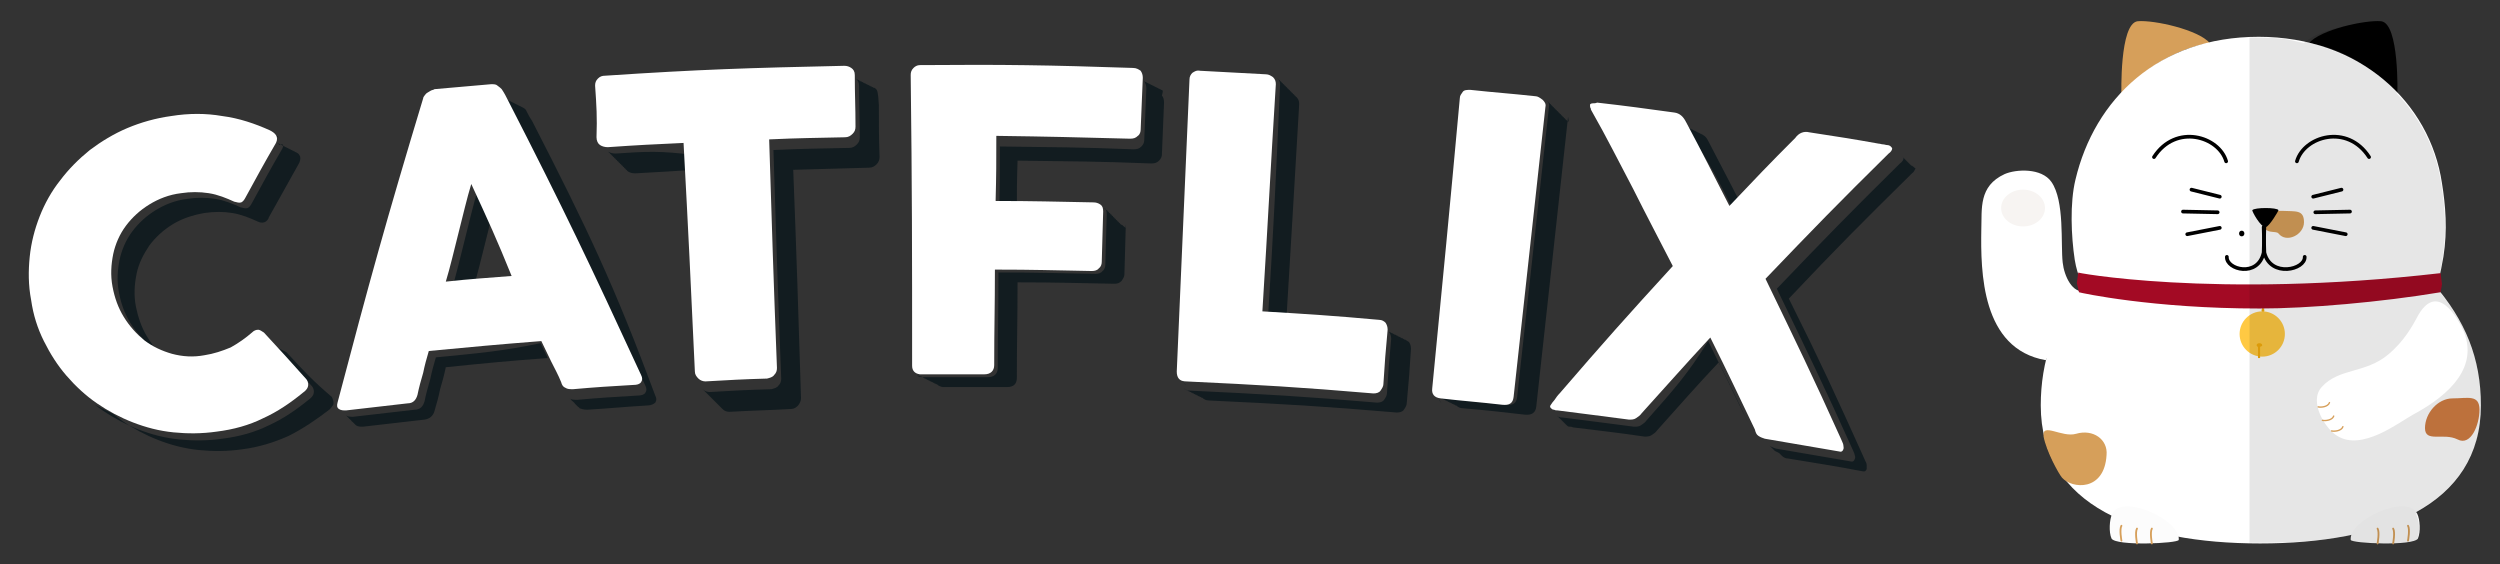 <?xml version="1.0" encoding="utf-8"?>
<!-- Generator: Adobe Illustrator 16.0.0, SVG Export Plug-In . SVG Version: 6.00 Build 0)  -->
<!DOCTYPE svg PUBLIC "-//W3C//DTD SVG 1.1//EN" "http://www.w3.org/Graphics/SVG/1.1/DTD/svg11.dtd">
<svg version="1.1" id="Layer_1" xmlns="http://www.w3.org/2000/svg" xmlns:xlink="http://www.w3.org/1999/xlink" x="0px" y="0px"
	 width="353.3px" height="79.7px" viewBox="0 0 353.3 79.7" style="enable-background:new 0 0 353.3 79.7;" xml:space="preserve">
<rect x="0" y="0" width="353.3" height="79.7" fill="#333333" stroke="none"/>
<style type="text/css">
<![CDATA[
	.st0{fill:#121C20;}
	.st1{fill:none;stroke:#000000;stroke-width:0.522;stroke-linecap:round;stroke-miterlimit:10;}
	.st2{fill:none;stroke:#D69F5A;stroke-width:0.261;stroke-linecap:round;stroke-miterlimit:10;}
	.st3{fill:none;stroke:#D69F5A;stroke-width:0.196;stroke-linecap:round;stroke-linejoin:round;stroke-miterlimit:10;}
	.st4{fill:none;stroke:#A30A24;stroke-width:2.09;stroke-linecap:round;stroke-miterlimit:10;}
	.st5{fill:#F4AC0C;}
	.st6{fill:#F4F1EF;}
	.st7{fill:#F7F4F2;}
	.st8{fill:#FCFCFC;}
	.st9{fill:#FFFFFF;stroke:#000000;stroke-width:1.568;stroke-linecap:round;stroke-miterlimit:10;}
	.st10{opacity:0.1;}
	.st11{fill:#FFC943;}
	.st12{fill:#FFFFFF;}
	.st13{fill:#D17D43;}
	.st14{fill:#D69F5A;}
	.st15{fill:#A30A24;}
]]>
</style>
<g>
	<g>
		<g>
			<path class="st0" d="M39.9,21c-1.8,3.1-2.6,4.6-4.3,7.7c-0.2,0.4-0.4,0.6-0.6,0.7c-0.3,0.1-0.6,0-1-0.1c-1.1-0.5-2.3-1-3.6-1.2
				c-1.3-0.2-2.6-0.2-3.9,0c-1.7,0.2-3.2,0.8-4.5,1.6c-1.3,0.8-2.4,1.8-3.3,3c-0.9,1.2-1.5,2.6-1.8,4c-0.3,1.5-0.4,3-0.1,4.6
				c0.3,1.6,0.8,3,1.6,4.3c0.8,1.3,1.8,2.4,2.9,3.3c0.7,0.6,1.5,1,2.3,1.4c-0.4-0.2-0.8-0.4-1.2-0.6c-0.6-0.6-1.1-1.3-1.6-2.1
				c-0.8-1.3-1.3-2.8-1.6-4.3c-0.3-1.6-0.2-3.1,0.1-4.6c0.3-1.5,1-2.8,1.8-4c0.9-1.2,2-2.2,3.3-3c1.3-0.8,2.8-1.3,4.5-1.6
				c1.4-0.2,2.7-0.2,3.9,0c1.3,0.2,2.5,0.7,3.6,1.2c0.4,0.2,0.7,0.2,1,0.1c0.2-0.1,0.5-0.3,0.6-0.7c1.7-3.1,2.6-4.6,4.3-7.7
				c0.2-0.5,0.2-0.8,0-1.1c-0.1-0.2-0.3-0.3-0.5-0.4c-0.1,0-0.1-0.1-0.2-0.1c-0.1,0-0.1-0.1-0.2-0.1c-0.1,0-0.1-0.1-0.2-0.1
				c-0.1,0-0.1-0.1-0.2-0.1c-0.1,0-0.1-0.1-0.2-0.1c-0.1,0-0.1-0.1-0.2-0.1c-0.1,0-0.1-0.1-0.2-0.1c-0.1,0-0.1-0.1-0.2-0.1
				c-0.1,0-0.1-0.1-0.2-0.1c-0.1,0-0.1-0.1-0.2-0.1c-0.1,0-0.1-0.1-0.2-0.1c-0.1,0-0.1-0.1-0.2-0.1c-0.1,0-0.1-0.1-0.2-0.1
				c0.1,0.1,0.2,0.2,0.3,0.3C40.1,20.2,40.1,20.6,39.9,21z"/>
			<path class="st0" d="M23.8,50.4c0.4,0.2,0.9,0.3,1.4,0.5C24.7,50.7,24.2,50.6,23.8,50.4z"/>
			<path class="st0" d="M40.6,49.9c-0.1-0.1-0.2-0.2-0.3-0.2c-0.1-0.1-0.1-0.1-0.2-0.1c-0.1-0.1-0.1-0.1-0.2-0.1
				c-0.1-0.1-0.1-0.1-0.2-0.1c-0.1-0.1-0.1-0.1-0.2-0.1c-0.1-0.1-0.1-0.1-0.2-0.1c-0.1-0.1-0.1-0.1-0.2-0.1
				c-0.1-0.1-0.1-0.1-0.2-0.1c-0.1-0.1-0.1-0.1-0.2-0.1c-0.1-0.1-0.1-0.1-0.2-0.1c-0.1-0.1-0.1-0.1-0.2-0.1
				c-0.1-0.1-0.1-0.1-0.2-0.1C38.3,48,38.3,48,38.2,48c-0.1-0.1-0.1-0.1-0.2-0.1c0,0,0.1,0.1,0.1,0.1c2.4,2.6,3.6,3.9,6,6.6
				c0.3,0.4,0.3,0.8,0.2,1.1c-0.1,0.3-0.4,0.6-0.7,0.8c-1.7,1.4-3.6,2.7-5.6,3.6c-2,1-4.2,1.6-6.6,1.9c-2.1,0.3-4.1,0.3-6.1,0.1
				c-2-0.2-3.9-0.7-5.7-1.4s-3.5-1.6-5.1-2.7c-0.4-0.3-0.7-0.5-1.1-0.8c0.1,0,0.1,0.1,0.2,0.1c0.1,0,0.1,0.1,0.2,0.1
				c0.1,0,0.1,0.1,0.2,0.1c0.1,0,0.1,0.1,0.2,0.1c0.1,0,0.1,0.1,0.2,0.1c0.1,0,0.1,0.1,0.2,0.1s0.1,0.1,0.2,0.1s0.1,0.1,0.2,0.1
				c0.1,0,0.1,0.1,0.2,0.1s0.1,0.1,0.2,0.1c0.1,0,0.1,0.1,0.2,0.1s0.1,0.1,0.2,0.1c0.1,0,0.1,0.1,0.2,0.1c0.4,0.3,0.8,0.6,1.3,1
				c1.6,1.1,3.3,2,5.1,2.7c1.8,0.7,3.7,1.2,5.7,1.4c2,0.2,4,0.2,6.1-0.1c2.4-0.3,4.6-1,6.6-1.9c2-1,3.9-2.3,5.6-3.6
				c0.3-0.2,0.5-0.5,0.7-0.8c0.1-0.3,0-0.7-0.2-1.1C44.2,53.8,43,52.5,40.6,49.9z"/>
			<path class="st0" d="M39.4,19.4c-0.1-0.1-0.2-0.2-0.4-0.2C39.1,19.3,39.2,19.4,39.4,19.4z"/>
			<path class="st0" d="M11.9,55.7c-0.1-0.1-0.2-0.2-0.3-0.3C11.8,55.5,11.8,55.6,11.9,55.7z"/>
			<path class="st0" d="M37.7,47.6C37.7,47.6,37.7,47.6,37.7,47.6C37.7,47.6,37.7,47.6,37.7,47.6z"/>
			<path class="st0" d="M70.3,33.2c0.3,0.6,0.6,1.2,0.8,1.9C70.9,34.4,70.6,33.8,70.3,33.2z"/>
			<path class="st0" d="M61.6,50.5c-0.3,1-0.6,2.1-0.8,3.1c-0.3,1-0.6,2.1-0.8,3.1c-0.2,0.7-0.6,1.2-1.4,1.2c-3.5,0.4-5.2,0.6-8.7,1
				c-0.4,0-0.7,0-1-0.2c0,0,0,0,0,0c0,0,0.1,0.1,0.1,0.1c0,0,0,0,0,0c0,0,0.1,0.1,0.1,0.1c0,0,0,0,0,0c0,0,0.1,0.1,0.1,0.1
				c0,0,0,0,0,0c0,0,0.1,0.1,0.1,0.1c0,0,0,0,0,0c0,0.1,0.1,0.1,0.1,0.1c0,0,0,0,0,0c0,0,0.1,0.1,0.1,0.1c0,0,0,0,0,0
				c0,0,0.1,0.1,0.1,0.1c0,0,0,0,0,0c0,0,0.1,0.1,0.1,0.1c0,0,0,0,0,0c0,0.1,0.1,0.1,0.1,0.1c0,0,0,0,0,0c0,0,0.1,0.1,0.1,0.1
				c0,0,0,0,0,0c0,0,0.1,0.1,0.1,0.1c0,0,0,0,0,0c0,0,0.1,0.1,0.1,0.1c0,0,0,0,0,0c0,0,0.1,0.1,0.1,0.1c0,0,0,0,0,0
				c0,0,0.1,0.1,0.1,0.1c0.3,0.2,0.6,0.2,1,0.2c3.5-0.4,5.2-0.6,8.7-1c0.7-0.1,1.2-0.5,1.4-1.2c0.3-1,0.6-2.1,0.8-3.1
				c0.3-1,0.6-2.1,0.8-3.1c5.8-0.6,9-0.9,14.4-1.3c-0.3-0.7-0.7-1.4-1-2.1C71.1,49.6,67.9,49.9,61.6,50.5z"/>
			<path class="st0" d="M70.1,40.2c-0.1,0-0.1,0-0.2,0C70,40.2,70.1,40.2,70.1,40.2z"/>
			<path class="st0" d="M71.3,35.3c0.1,0.3,0.2,0.5,0.4,0.8C71.5,35.8,71.4,35.5,71.3,35.3z"/>
			<path class="st0" d="M75.2,17.1c-0.4-0.6-0.6-1-0.9-1.6c-0.1-0.1-0.2-0.2-0.4-0.3c-0.1,0-0.1-0.1-0.2-0.1c-0.1,0-0.1-0.1-0.2-0.1
				c-0.1,0-0.1-0.1-0.2-0.1c-0.1,0-0.1-0.1-0.2-0.1c-0.1,0-0.1-0.1-0.2-0.1c-0.1,0-0.1-0.1-0.2-0.1c-0.1,0-0.1-0.1-0.2-0.1
				c-0.1,0-0.1-0.1-0.2-0.1c-0.1,0-0.1-0.1-0.2-0.1c-0.1,0-0.1-0.1-0.2-0.1c-0.1,0-0.1-0.1-0.2-0.1c-0.1,0-0.1-0.1-0.2-0.1
				c-0.1,0-0.1-0.1-0.2-0.1l0,0c0.1,0.1,0.1,0.1,0.2,0.2c0.4,0.6,0.6,1,0.9,1.6c7.9,15.4,11.6,23.2,18.8,38.8c0.2,0.4,0.2,0.7,0,1
				c-0.2,0.3-0.6,0.4-1.1,0.4c-3.4,0.2-5.1,0.3-8.5,0.6c-0.5,0-0.8,0-1.1-0.2c0,0,0,0,0,0c0.1,0,0.1,0.1,0.1,0.1c0,0,0,0,0,0
				c0.1,0,0.1,0.1,0.1,0.1c0,0,0,0,0,0c0,0,0.1,0.1,0.1,0.1c0,0,0,0,0,0c0,0,0.1,0.1,0.1,0.1c0,0,0,0,0,0c0.1,0,0.1,0.1,0.1,0.1
				c0,0,0,0,0,0c0.1,0,0.1,0.1,0.1,0.1c0,0,0,0,0,0c0.1,0,0.1,0.1,0.1,0.1c0,0,0,0,0,0c0,0,0.1,0.1,0.1,0.1c0,0,0,0,0,0
				c0,0,0.1,0.1,0.1,0.1c0,0,0,0,0,0c0,0,0.1,0.1,0.1,0.1c0,0,0,0,0,0c0,0,0.1,0.1,0.1,0.1c0,0,0,0,0,0c0,0,0.1,0.1,0.1,0.1
				c0,0,0,0,0,0c0.1,0,0.1,0.1,0.1,0.1c0,0,0,0,0,0c0.1,0,0.1,0.1,0.1,0.1c0.3,0.1,0.6,0.2,1.1,0.2c3.4-0.2,5.1-0.4,8.5-0.6
				c0.5,0,0.9-0.2,1.1-0.4c0.2-0.3,0.2-0.6,0-1C86.8,40.3,83.1,32.5,75.2,17.1z"/>
			<path class="st0" d="M69.4,31.1c0.1,0.3,0.3,0.6,0.4,0.8C69.7,31.7,69.5,31.4,69.4,31.1z"/>
			<path class="st0" d="M69.9,32.2c0.1,0.2,0.2,0.5,0.3,0.7C70.1,32.7,70,32.5,69.9,32.2z"/>
			<path class="st0" d="M71.7,36.3c0.1,0.3,0.3,0.7,0.5,1C72,37,71.9,36.6,71.7,36.3z"/>
			<path class="st0" d="M69.4,40.2c-0.1,0-0.2,0-0.3,0C69.2,40.3,69.3,40.2,69.4,40.2z"/>
			<path class="st0" d="M71.7,40c-0.1,0-0.2,0-0.3,0C71.5,40.1,71.6,40.1,71.7,40z"/>
			<path class="st0" d="M68.2,35.8c0.3-1.2,0.6-2.4,0.9-3.6c0.1-0.4,0.2-0.8,0.3-1.2c-0.6-1.2-1.2-2.6-1.9-4.1
				c-0.3,1-0.6,2.1-0.9,3.3c-0.3,1.2-0.6,2.4-0.9,3.6c-0.3,1.2-0.6,2.4-0.9,3.6s-0.6,2.3-0.9,3.3c1.2-0.1,2.1-0.2,3.1-0.3
				c0.1-0.4,0.2-0.7,0.3-1.1C67.6,38.2,67.9,37,68.2,35.8z"/>
			<path class="st0" d="M72.2,37.5c0.1,0.3,0.3,0.7,0.5,1C72.5,38.2,72.4,37.8,72.2,37.5z"/>
			<path class="st0" d="M72.8,38.7c0.2,0.4,0.4,0.8,0.5,1.3C73.1,39.5,72.9,39.1,72.8,38.7z"/>
			<path class="st0" d="M73.3,39.9c-0.4,0-0.7,0.1-1,0.1C72.6,40,72.9,39.9,73.3,39.9z"/>
			<path class="st0" d="M87,21.7c-0.4,0-0.8-0.1-1.1-0.3c0,0,0.1,0,0.1,0.1c0,0,0,0,0.1,0.1c0,0,0.1,0,0.1,0.1c0,0,0,0,0.1,0.1
				c0,0,0.1,0,0.1,0.1c0,0,0,0,0.1,0.1c0,0,0.1,0,0.1,0.1c0,0,0,0,0.1,0.1c0,0,0.1,0,0.1,0.1c0,0,0,0,0.1,0.1c0,0,0.1,0,0.1,0.1
				c0,0,0,0,0.1,0.1c0,0,0.1,0,0.1,0.1c0,0,0,0,0.1,0.1c0,0,0.1,0,0.1,0.1c0,0,0,0,0.1,0.1c0,0,0.1,0,0.1,0.1c0,0,0,0,0.1,0.1
				c0,0,0.1,0,0.1,0.1c0,0,0,0,0.1,0.1c0,0,0.1,0,0.1,0.1c0,0,0,0,0.1,0.1c0,0,0.1,0,0.1,0.1c0,0,0,0,0.1,0.1c0,0,0.1,0,0.1,0.1
				c0,0,0,0,0.1,0.1c0,0,0.1,0,0.1,0.1c0,0,0,0,0.1,0.1c0.3,0.2,0.6,0.3,1.1,0.3c3.4-0.2,5.5-0.3,8.3-0.5c0,0.9,0.1,1.8,0.1,2.7
				c-0.1-1.5-0.2-3.1-0.2-4.8C93.4,21.3,91.3,21.4,87,21.7z"/>
			<path class="st0" d="M123.7,12.5C123.6,12.4,123.6,12.4,123.7,12.5c-0.1-0.1-0.1-0.1-0.2-0.1c0,0-0.1,0-0.1,0c0,0,0-0.1-0.1-0.1
				c0,0-0.1,0-0.1,0c0,0,0-0.1-0.1-0.1c0,0-0.1,0-0.1,0c0,0,0-0.1-0.1-0.1c0,0-0.1,0-0.1,0c0,0,0-0.1-0.1-0.1c0,0-0.1,0-0.1,0
				c0,0,0-0.1-0.1-0.1c0,0-0.1,0-0.1,0c0,0,0-0.1-0.1-0.1c0,0-0.1,0-0.1,0c0,0,0-0.1-0.1-0.1c0,0-0.1,0-0.1,0c0,0,0-0.1-0.1-0.1
				c0,0-0.1,0-0.1,0c0,0,0-0.1-0.1-0.1c0,0-0.1,0-0.1,0c0,0,0-0.1-0.1-0.1c0,0-0.1,0-0.1,0c0,0,0-0.1-0.1-0.1c0,0-0.1,0-0.1,0
				c0,0,0-0.1-0.1-0.1c0,0-0.1,0-0.1,0c0,0,0-0.1-0.1-0.1c0.3,0.2,0.5,0.5,0.5,1c0,2.9,0.1,4.4,0.1,7.3c0,0.4-0.1,0.7-0.4,1
				c-0.3,0.3-0.6,0.5-1.1,0.5c-4.3,0.1-6.4,0.1-10.7,0.3c0.4,12.9,0.6,19.4,1.1,32.3c0,0.4-0.1,0.7-0.4,1c-0.2,0.3-0.6,0.4-1,0.5
				c-3.5,0.1-5.2,0.2-8.7,0.4c-0.3,0-0.7-0.1-1-0.4c0,0,0.1,0.1,0.1,0.1c0,0,0,0,0.1,0.1c0,0,0.1,0.1,0.1,0.1c0,0,0,0,0.1,0.1
				c0,0,0.1,0.1,0.1,0.1c0,0,0,0,0.1,0.1c0,0,0.1,0.1,0.1,0.1c0,0,0,0,0.1,0.1c0,0,0.1,0.1,0.1,0.1c0,0,0,0,0.1,0.1
				c0,0,0.1,0.1,0.1,0.1c0,0,0,0,0.1,0.1c0,0,0.1,0.1,0.1,0.1c0,0,0,0,0.1,0.1c0,0,0.1,0.1,0.1,0.1c0,0,0,0,0.1,0.1
				c0,0,0.1,0.1,0.1,0.1c0,0,0,0,0.1,0.1c0,0,0.1,0.1,0.1,0.1c0,0,0,0,0.1,0.1c0,0,0.1,0.1,0.1,0.1c0,0,0,0,0.1,0.1
				c0,0,0.1,0.1,0.1,0.1c0,0,0,0,0.1,0.1c0,0,0.1,0.1,0.1,0.1c0,0,0,0,0.1,0.1c0,0,0.1,0.1,0.1,0.1c0,0,0,0,0.1,0.1
				c0.3,0.3,0.6,0.4,1,0.4c3.5-0.2,5.2-0.2,8.7-0.4c0.4,0,0.7-0.2,1-0.5c0.2-0.3,0.4-0.6,0.4-1c-0.4-12.9-0.6-19.4-1.1-32.3
				c4.3-0.1,6.4-0.2,10.7-0.3c0.5,0,0.8-0.2,1.1-0.5c0.3-0.3,0.4-0.7,0.4-1c-0.1-2.9-0.1-4.4-0.1-7.3C124.1,13,124,12.7,123.7,12.5z
				"/>
			<path class="st0" d="M158.7,31.9C158.7,31.8,158.6,31.8,158.7,31.9c-0.1-0.1-0.1-0.1-0.2-0.1c0,0,0-0.1-0.1-0.1
				c0,0-0.1,0-0.1-0.1c0,0-0.1-0.1-0.1-0.1c0,0-0.1,0-0.1-0.1c0,0-0.1-0.1-0.1-0.1c0,0-0.1,0-0.1-0.1c0,0-0.1-0.1-0.1-0.1
				c0,0-0.1,0-0.1-0.1c0,0-0.1-0.1-0.1-0.1c0,0-0.1,0-0.1-0.1c0,0-0.1-0.1-0.1-0.1c0,0-0.1,0-0.1-0.1c0,0,0-0.1-0.1-0.1
				c0,0-0.1,0-0.1-0.1c0,0,0-0.1-0.1-0.1c0,0-0.1,0-0.1-0.1c0,0,0-0.1-0.1-0.1c0,0-0.1,0-0.1-0.1c0,0,0-0.1-0.1-0.1
				c0,0-0.1,0-0.1-0.1c0,0,0-0.1-0.1-0.1c0,0-0.1,0-0.1-0.1c0,0,0-0.1-0.1-0.1c0,0-0.1,0-0.1-0.1c0,0-0.1-0.1-0.1-0.1
				c0.3,0.2,0.4,0.5,0.4,1c-0.1,2.8-0.1,4.2-0.2,7.1c0,0.3-0.1,0.7-0.4,0.9c-0.2,0.3-0.6,0.4-1,0.4c-5.5-0.1-8.2-0.2-13.7-0.2
				c0,5.4-0.1,8.1-0.1,13.5c0,0.8-0.5,1.3-1.4,1.3c-3.6,0-5.6,0-9.2,0c-0.3,0-0.8-0.1-0.8-0.3v0c0,0.1,0.3,0.1,0.3,0.1
				c0,0.1,0.2,0.1,0.3,0.1c0,0.1,0.2,0.1,0.2,0.1c0,0.1,0.1,0.1,0.2,0.1c0,0.1,0.1,0.1,0.2,0.1c0,0.1,0.1,0.1,0.2,0.1
				c0,0.1,0.1,0.1,0.2,0.1c0,0.1,0.1,0.1,0.2,0.1c0,0.1,0.1,0.1,0.2,0.1c0,0.1,0.1,0.1,0.2,0.1c0,0.1,0.1,0.1,0.2,0.1
				c0,0.1,0.1,0.1,0.2,0.1c0,0.1,0.1,0.1,0.2,0.1c0.2,0.2,0.4,0.3,0.8,0.4c3.6,0,5.4,0,9.1,0c0.9,0,1.4-0.4,1.4-1.3
				c0-5.4,0.1-8.1,0.1-13.5c5.5,0,8.2,0.1,13.7,0.2c0.4,0,0.7-0.1,1-0.4c0.2-0.3,0.4-0.6,0.4-0.9c0.1-2.8,0.1-4.2,0.2-7.1
				C159.2,32.5,159,32.1,158.7,31.9C158.8,31.9,158.7,31.9,158.7,31.9z"/>
			<path class="st0" d="M145.4,29.4c0.1,0,0.1,0,0.2,0C145.6,29.4,145.5,29.4,145.4,29.4z"/>
			<path class="st0" d="M130,53.4c0,0,0-0.1-0.1-0.1C130,53.3,130,53.3,130,53.4z"/>
			<path class="st0" d="M146.8,28.7c0,0,0.1,0,0.1,0C146.8,28.7,146.8,28.7,146.8,28.7z"/>
			<path class="st0" d="M129.9,53.1c0-0.1-0.1-0.2-0.1-0.4C129.9,52.9,129.9,53,129.9,53.1z"/>
			<path class="st0" d="M152.1,29.5c0.1,0,0.2,0,0.3,0C152.2,29.5,152.1,29.5,152.1,29.5z"/>
			<path class="st0" d="M149.4,29.5c0,0,0.1,0,0.1,0C149.5,29.5,149.5,29.5,149.4,29.5z"/>
			<path class="st0" d="M150.8,29.7C150.8,29.7,150.8,29.7,150.8,29.7C150.8,29.7,150.8,29.7,150.8,29.7z"/>
			<path class="st0" d="M153.6,29.6c0.1,0,0.2,0,0.2,0C153.8,29.6,153.7,29.6,153.6,29.6z"/>
			<path class="st0" d="M164.3,12.8C164.3,12.7,164.3,12.7,164.3,12.8c-0.1-0.1-0.1-0.1-0.2-0.1c0,0,0,0,0,0c0,0-0.1-0.1-0.2-0.1
				c0,0,0,0,0,0c0,0-0.1-0.1-0.2-0.1c0,0,0,0,0,0c0,0-0.1-0.1-0.2-0.1c0,0,0,0,0,0c0,0-0.1-0.1-0.2-0.1c0,0,0,0,0,0
				c0,0-0.1-0.1-0.2-0.1c0,0,0,0,0,0c0,0-0.1-0.1-0.2-0.1c0,0,0,0,0,0c0,0-0.1-0.1-0.2-0.1c0,0,0,0,0,0c0,0-0.1-0.1-0.2-0.1
				c0,0,0,0,0,0c0,0-0.1-0.1-0.2-0.1c0,0,0,0,0,0c0,0-0.1-0.1-0.2-0.1c0,0,0,0,0,0c0,0-0.1-0.1-0.2-0.1c0,0,0,0,0,0
				c0,0-0.1-0.1-0.2-0.1c0.2,0.3,0.3,0.6,0.3,1c-0.1,2.9-0.2,4.4-0.3,7.3c0,0.3-0.1,0.6-0.4,0.9c-0.3,0.3-0.6,0.4-1.1,0.4
				c-7.6-0.3-11.3-0.3-18.9-0.4c0,3.7,0,5.5-0.1,9.2c1,0,1.8,0,2.7,0c-0.1,0-0.1,0-0.2,0c0-2.5,0-4.3,0.1-7.2
				c7.6,0.1,11.3,0.1,18.9,0.4c0.5,0,0.8-0.1,1.1-0.4c0.3-0.3,0.4-0.6,0.4-0.9c0.1-2.9,0.2-4.4,0.3-7.3c0-0.4-0.1-0.8-0.3-1
				C164.4,12.8,164.3,12.8,164.3,12.8z"/>
			<path class="st0" d="M148.1,29.5c0,0,0.1,0,0.1,0C148.2,29.5,148.1,29.5,148.1,29.5z"/>
			<path class="st0" d="M167.3,54.1c0,0-0.1-0.1-0.1-0.1C167.3,54,167.3,54.1,167.3,54.1z"/>
			<path class="st0" d="M193.5,45.8c0.2,0,0.5,0,0.7,0.1C194,45.8,193.8,45.8,193.5,45.8z"/>
			<path class="st0" d="M191.5,45.6c0.2,0,0.5,0,0.7,0.1C191.9,45.7,191.7,45.6,191.5,45.6z"/>
			<path class="st0" d="M185.2,45.2c0,0,0.1,0,0.1,0C185.3,45.2,185.2,45.2,185.2,45.2z"/>
			<path class="st0" d="M198.9,48.2C198.9,48.2,198.9,48.2,198.9,48.2c-0.1-0.1-0.1-0.1-0.2-0.1c0,0,0,0,0,0c0-0.1-0.1-0.1-0.2-0.1
				c0,0,0,0,0,0c0,0-0.1-0.1-0.2-0.1c0,0,0,0,0,0c0-0.1-0.1-0.1-0.2-0.1c0,0,0,0,0,0c0,0-0.1-0.1-0.2-0.1c0,0,0,0,0,0
				c0-0.1-0.1-0.1-0.2-0.1c0,0,0,0,0,0c0,0-0.1-0.1-0.2-0.1c0,0,0,0,0,0c0-0.1-0.1-0.1-0.2-0.1c0,0,0,0,0,0c0-0.1-0.1-0.1-0.2-0.1
				c0,0,0,0,0,0c0,0-0.1-0.1-0.2-0.1c0,0,0,0,0,0c0-0.1-0.1-0.1-0.2-0.1c0,0,0,0,0,0c0,0-0.1-0.1-0.2-0.1c0,0,0,0,0,0
				c0-0.1-0.1-0.1-0.2-0.1c0,0,0,0,0,0c0.2,0.3,0.3,0.6,0.3,1c-0.3,3.1-0.4,4.6-0.6,7.7c0,0.3-0.2,0.6-0.4,0.9
				c-0.2,0.3-0.6,0.4-1,0.4c-10.6-0.9-15.9-1.2-26.5-1.7c-0.3,0-0.6-0.1-0.8-0.3c0,0.1,0.1,0.1,0.2,0.1c0,0.1,0.1,0.1,0.2,0.1
				c0,0.1,0.1,0.1,0.2,0.1c0,0.1,0.1,0.1,0.2,0.1c0,0.1,0.1,0.1,0.2,0.1c0,0.1,0.1,0.1,0.2,0.1c0,0.1,0.1,0.1,0.2,0.1
				c0,0.1,0.1,0.1,0.2,0.1c0,0.1,0.1,0.1,0.2,0.1c0,0.1,0.1,0.1,0.2,0.1c0,0.1,0.1,0.1,0.2,0.1c0,0.1,0.1,0.1,0.2,0.1
				c0,0.1,0.1,0.1,0.2,0.1c0.2,0.2,0.5,0.4,1,0.4c10.6,0.5,15.9,0.8,26.5,1.7c0.4,0,0.8-0.1,1-0.4c0.2-0.3,0.4-0.6,0.4-0.9
				c0.3-3.1,0.4-4.6,0.6-7.7c0-0.4-0.1-0.7-0.3-1C199.1,48.3,199,48.3,198.9,48.2z"/>
			<path class="st0" d="M167.2,53.8c0-0.1-0.1-0.3,0-0.5C167.2,53.5,167.2,53.7,167.2,53.8z"/>
			<path class="st0" d="M186,45.2c0.1,0,0.2,0,0.3,0C186.1,45.2,186.1,45.2,186,45.2z"/>
			<path class="st0" d="M190.5,45.5c0.2,0,0.4,0,0.7,0.1C191,45.6,190.8,45.6,190.5,45.5z"/>
			<path class="st0" d="M184.4,45.1C184.4,45.1,184.4,45.1,184.4,45.1C184.4,45.1,184.4,45.1,184.4,45.1z"/>
			<path class="st0" d="M189.5,45.5c0.2,0,0.5,0,0.7,0.1C190,45.5,189.8,45.5,189.5,45.5z"/>
			<path class="st0" d="M188.5,45.4c0.3,0,0.6,0,0.9,0.1C189,45.4,188.8,45.4,188.5,45.4z"/>
			<path class="st0" d="M179.2,44.8c0.9,0.1,1.8,0.1,2.6,0.2c0.7-11.7,1.1-18.1,1.8-30.3c0-0.4-0.1-0.7-0.4-1c0,0-0.1,0-0.1-0.1
				c0,0,0,0-0.1-0.1c0,0-0.1,0-0.1-0.1c0,0,0,0-0.1-0.1c0,0-0.1,0-0.1-0.1c0,0,0,0-0.1-0.1c0,0-0.1,0-0.1-0.1c0,0,0,0-0.1-0.1
				c0,0-0.1,0-0.1-0.1c0,0,0,0-0.1-0.1c0,0-0.1,0-0.1-0.1c0,0,0,0-0.1-0.1c0,0-0.1,0-0.1-0.1c0,0,0,0-0.1-0.1c0,0-0.1,0-0.1-0.1
				c0,0,0,0-0.1-0.1c0,0-0.1,0-0.1-0.1c0,0,0,0-0.1-0.1c0,0-0.1,0-0.1-0.1c0,0,0,0-0.1-0.1c0,0-0.1,0-0.1-0.1c0,0,0,0-0.1-0.1
				c0,0-0.1,0-0.1-0.1c0,0,0,0-0.1-0.1c0,0-0.1,0-0.1-0.1c0,0,0,0-0.1-0.1c0,0-0.1,0-0.1-0.1c0.2,0.2,0.4,0.5,0.4,0.9
				C180.3,25.5,180,32,179.2,44.8z"/>
			<path class="st0" d="M194.6,45.9c0.4,0,0.7,0.1,1.1,0.1C195.4,45.9,195,45.9,194.6,45.9z"/>
			<path class="st0" d="M186.8,45.3c0.1,0,0.2,0,0.4,0C187,45.3,186.9,45.3,186.8,45.3z"/>
			<path class="st0" d="M187.6,45.3c0.1,0,0.3,0,0.4,0C187.9,45.3,187.8,45.3,187.6,45.3z"/>
			<path class="st0" d="M192.5,45.7c0.2,0,0.5,0,0.7,0.1C193,45.7,192.7,45.7,192.5,45.7z"/>
			<path class="st0" d="M203.3,56.3c0-0.1,0-0.3,0-0.5C203.3,56,203.3,56.1,203.3,56.3z"/>
			<path class="st0" d="M203.5,56.6c0,0,0-0.1-0.1-0.1C203.4,56.5,203.4,56.6,203.5,56.6z"/>
			<path class="st0" d="M221.3,16.9c0,0-0.1,0-0.1-0.1c0,0,0,0-0.1-0.1c0,0-0.1,0-0.1-0.1c0,0,0,0-0.1-0.1c0,0-0.1,0-0.1-0.1
				c0,0,0,0-0.1-0.1c0,0-0.1,0-0.1-0.1c0,0,0,0-0.1-0.1c0,0-0.1,0-0.1-0.1c0,0,0,0-0.1-0.1c0,0-0.1,0-0.1-0.1c0,0,0,0-0.1-0.1
				c0,0-0.1,0-0.1-0.1c0,0,0,0-0.1-0.1c0,0-0.1,0-0.1-0.1c0,0,0,0-0.1-0.1c0,0-0.1,0-0.1-0.1c0,0,0,0-0.1-0.1c0,0-0.1,0-0.1-0.1
				c0,0,0,0-0.1-0.1c0,0-0.1,0-0.1-0.1c0,0,0,0-0.1-0.1c0,0-0.1,0-0.1-0.1c0,0,0,0-0.1-0.1c0,0-0.1,0-0.1-0.1c0,0,0,0-0.1-0.1
				c0,0-0.1,0-0.1-0.1c0,0,0,0-0.1-0.1c0.3,0.3,0.5,0.6,0.4,1c-1.8,16.4-2.7,24.6-4.5,41c-0.1,0.9-0.6,1.2-1.6,1.1
				c-3.5-0.4-5.1-0.5-8.6-0.9c-0.3,0-0.6-0.1-0.6-0.3c0,0,0,0,0,0c0,0.1,0,0.1,0,0.1c0,0.1,0,0.1,0.1,0.1c0,0.1,0.1,0.1,0.1,0.1
				c0,0.1,0.1,0.1,0.2,0.1c0,0.1,0.1,0.1,0.2,0.1c0,0.1,0.1,0.1,0.2,0.1c0,0.1,0.1,0.1,0.2,0.1c0,0.1,0.1,0.1,0.2,0.1
				c0,0.1,0.1,0.1,0.2,0.1c0,0.1,0.1,0.1,0.2,0.1c0,0.1,0.1,0.1,0.2,0.1c0,0.1,0.1,0.1,0.2,0.1c0,0.1,0.1,0.1,0.2,0.1
				c0.2,0.2,0.5,0.4,1,0.4c3.5,0.3,5.2,0.5,8.7,0.9c1,0.1,1.5-0.3,1.6-1.1c1.8-16.4,2.7-24.6,4.5-41
				C221.8,17.5,221.6,17.2,221.3,16.9z"/>
			<path class="st0" d="M249,25.9c0.1-0.1,0.2-0.2,0.2-0.3C249.2,25.7,249.1,25.8,249,25.9z"/>
			<path class="st0" d="M252,22.8c0.2-0.2,0.3-0.3,0.5-0.5C252.3,22.5,252.2,22.6,252,22.8z"/>
			<path class="st0" d="M251,23.9c0.1-0.1,0.3-0.3,0.4-0.4C251.2,23.6,251.1,23.7,251,23.9z"/>
			<path class="st0" d="M253.1,21.6c0.4-0.4,0.8-0.8,1.2-1.3C253.9,20.8,253.5,21.2,253.1,21.6z"/>
			<path class="st0" d="M237.9,17C237.9,17,237.9,17,237.9,17C237.9,17,237.9,17,237.9,17z"/>
			<path class="st0" d="M248,26.9c0.1-0.1,0.1-0.1,0.2-0.2C248.2,26.7,248.1,26.8,248,26.9z"/>
			<path class="st0" d="M245.1,30c0.3-0.4,0.6-0.7,1-1c-1.5-3-2.7-5.2-4.6-8.9c-0.2-0.4-0.4-0.8-0.8-1c-0.1-0.1-0.1-0.1-0.2-0.1
				c-0.1-0.1-0.1-0.1-0.2-0.1c-0.1-0.1-0.1-0.1-0.2-0.1c-0.1-0.1-0.1-0.1-0.2-0.1c-0.1-0.1-0.1-0.1-0.2-0.1
				c-0.1-0.1-0.1-0.1-0.2-0.1c-0.1-0.1-0.1-0.1-0.2-0.1c-0.1-0.1-0.1-0.1-0.2-0.1c-0.1-0.1-0.1-0.1-0.2-0.1
				c-0.1-0.1-0.1-0.1-0.2-0.1c-0.1-0.1-0.1-0.1-0.2-0.1c-0.1-0.1-0.1-0.1-0.2-0.1c-0.1,0-0.1-0.1-0.2-0.1c0.2,0.2,0.4,0.5,0.6,0.9
				C241.5,22.9,242.7,25.2,245.1,30z"/>
			<path class="st0" d="M232.7,59.4c-0.2,0.3-0.5,0.5-0.8,0.7s-0.6,0.2-1,0.2c-4-0.5-6-0.8-10.1-1.3c-0.2,0-0.3,0-0.5-0.1
				c-0.1,0-0.2,0-0.2-0.1c0,0,0,0,0,0c0,0,0.1,0.1,0.1,0.1c0,0,0,0,0,0c0,0,0.1,0.1,0.1,0.1c0,0,0,0,0,0c0,0,0.1,0.1,0.1,0.1
				c0,0,0,0,0,0c0,0,0.1,0.1,0.1,0.1c0,0,0,0,0,0c0,0,0.1,0.1,0.1,0.1c0,0,0,0,0,0c0,0,0.1,0.1,0.1,0.1c0,0,0,0,0,0
				c0,0,0.1,0.1,0.1,0.1c0,0,0,0,0,0c0,0,0.1,0.1,0.1,0.1c0,0,0,0,0,0c0,0,0.1,0.1,0.1,0.1c0,0,0,0,0,0c0,0,0.1,0.1,0.1,0.1
				c0,0,0,0,0,0c0,0,0.1,0.1,0.1,0.1c0,0,0,0,0,0c0,0,0.1,0.1,0.1,0.1c0,0,0,0,0,0c0,0,0.1,0.1,0.1,0.1c0,0,0,0,0,0
				c0.1,0.1,0.2,0.2,0.4,0.2c0.2,0,0.3,0,0.5,0.1c4,0.5,6,0.7,10.1,1.3c0.3,0,0.7,0,1-0.2c0.3-0.2,0.6-0.4,0.8-0.7
				c3.5-3.9,5.4-6.1,8.7-9.6c1.5,3,2.6,5.2,4.1,8.5c-2-4.2-3.3-6.8-5.6-11.5C238.5,52.9,236.5,55.1,232.7,59.4z"/>
			<path class="st0" d="M247.1,27.9c0,0,0.1-0.1,0.1-0.1C247.1,27.8,247.1,27.9,247.1,27.9z"/>
			<path class="st0" d="M250,24.9c0.1-0.1,0.2-0.2,0.3-0.3C250.2,24.7,250.1,24.8,250,24.9z"/>
			<path class="st0" d="M248,60.3c0.2,0.4,0.4,0.9,0.7,1.4C248.5,61.2,248.2,60.7,248,60.3z"/>
			<path class="st0" d="M270.3,23.5C270.3,23.5,270.3,23.5,270.3,23.5c-0.1-0.1-0.1-0.1-0.2-0.1c0,0,0,0,0,0c0,0-0.1-0.1-0.1-0.1
				c0,0,0,0,0,0c0,0-0.1-0.1-0.1-0.1c0,0,0,0,0,0c0,0-0.1-0.1-0.1-0.1c0,0,0,0,0,0c0,0-0.1-0.1-0.1-0.1c0,0,0,0,0,0
				c0,0-0.1-0.1-0.1-0.1c0,0,0,0,0,0c0,0-0.1-0.1-0.1-0.1c0,0,0,0,0,0c0,0-0.1-0.1-0.1-0.1c0,0,0,0,0,0c0,0-0.1-0.1-0.1-0.1
				c0,0,0,0,0,0c0,0-0.1-0.1-0.1-0.1c0,0,0,0,0,0c0,0-0.1-0.1-0.1-0.1c0,0,0,0,0,0c0,0-0.1-0.1-0.1-0.1c0,0,0,0,0,0
				c0,0-0.1-0.1-0.1-0.1c0,0,0,0,0,0c0,0-0.1-0.1-0.1-0.1c0.1,0.1,0.2,0.2,0.2,0.3c0,0.2-0.2,0.5-0.5,0.7
				c-7.1,7-10.6,10.6-17.4,17.7c4.4,9.1,6.6,13.6,10.7,22.7c0.1,0.3,0.3,0.6,0.3,0.8c0.1,0.2,0.1,0.4,0,0.6
				c-0.1,0.3-0.3,0.4-0.6,0.3c-4.2-0.7-6.3-1.1-10.5-1.8c-0.3-0.1-0.6-0.2-0.9-0.4c0,0,0.1,0.1,0.1,0.1c0,0,0,0,0,0
				c0,0,0.1,0.1,0.1,0.1c0,0,0,0,0,0c0,0,0.1,0.1,0.1,0.1c0,0,0,0,0,0c0,0,0.1,0.1,0.1,0.1c0,0,0,0,0,0c0,0,0.1,0.1,0.1,0.1
				c0,0,0,0,0,0c0,0,0.1,0.1,0.1,0.1c0,0,0,0,0,0c0,0,0.1,0.1,0.1,0.1c0,0,0,0,0,0c0,0,0.1,0.1,0.2,0.1c0,0,0,0,0,0
				c0,0,0.1,0.1,0.2,0.1c0,0,0,0,0,0c0,0,0.1,0.1,0.2,0.1c0,0,0,0,0,0c0,0,0.1,0.1,0.1,0.1c0,0,0,0,0,0c0,0,0.1,0.1,0.1,0.1
				c0,0,0,0,0,0c0,0,0.1,0.1,0.1,0.1c0,0,0,0,0,0c0,0,0.1,0.1,0.1,0.1c0,0,0,0,0,0c0.2,0.2,0.5,0.4,0.9,0.4c4.2,0.7,6.3,1,10.5,1.8
				c0.4,0.1,0.5-0.1,0.6-0.3c0-0.1,0-0.3,0-0.6s-0.2-0.5-0.3-0.8c-4.1-9.1-6.2-13.7-10.7-22.7c6.8-7.2,10.3-10.7,17.4-17.7
				c0.3-0.2,0.4-0.5,0.5-0.7C270.5,23.7,270.5,23.6,270.3,23.5z"/>
			<path class="st0" d="M11.7,55.4c-0.5-0.5-1-1-1.4-1.5C10.7,54.5,11.2,55,11.7,55.4z"/>
			<path class="st0" d="M37.7,47.6c-0.1-0.1-0.2-0.1-0.3-0.1C37.5,47.5,37.6,47.5,37.7,47.6z"/>
			<path class="st0" d="M38,47.8C38,47.8,38,47.8,38,47.8c-0.1-0.1-0.2-0.2-0.3-0.2C37.8,47.6,37.9,47.7,38,47.8z"/>
			<path class="st0" d="M11.9,55.7c0.5,0.5,1,0.9,1.5,1.3c0,0,0,0,0,0C12.9,56.6,12.4,56.2,11.9,55.7z"/>
			<path class="st0" d="M23.5,50.3c0.1,0,0.2,0.1,0.2,0.1C23.7,50.4,23.6,50.3,23.5,50.3z"/>
			<path class="st0" d="M39.6,19.6c-0.1-0.1-0.1-0.1-0.2-0.2C39.4,19.5,39.5,19.5,39.6,19.6C39.6,19.6,39.6,19.6,39.6,19.6z"/>
			<path class="st0" d="M69.8,32c0,0.1,0.1,0.2,0.1,0.3C69.9,32.1,69.8,32,69.8,32z"/>
			<path class="st0" d="M71.6,13.3c-0.1-0.1-0.2-0.2-0.4-0.3C71.4,13.1,71.5,13.2,71.6,13.3z"/>
			<path class="st0" d="M78.4,51.2L78.4,51.2c0.1,0.3,0.3,0.5,0.4,0.8C78.7,51.7,78.5,51.4,78.4,51.2z"/>
			<path class="st0" d="M69.3,31L69.3,31c0,0,0,0.1,0.1,0.1C69.4,31.1,69.4,31,69.3,31z"/>
			<path class="st0" d="M72.2,37.3c0,0.1,0,0.1,0.1,0.2C72.2,37.4,72.2,37.4,72.2,37.3z"/>
			<path class="st0" d="M72.7,38.5c0,0,0,0.1,0.1,0.1C72.7,38.6,72.7,38.6,72.7,38.5z"/>
			<path class="st0" d="M72.3,40c-0.2,0-0.4,0-0.6,0.1C71.9,40,72.1,40,72.3,40z"/>
			<path class="st0" d="M70.2,32.9c0,0.1,0.1,0.2,0.1,0.3C70.3,33.1,70.3,33,70.2,32.9z"/>
			<path class="st0" d="M71.4,40.1c-0.4,0-0.8,0.1-1.2,0.1C70.5,40.1,70.9,40.1,71.4,40.1z"/>
			<path class="st0" d="M69.1,40.3c-0.7,0.1-1.3,0.1-2,0.2l0,0C67.8,40.4,68.4,40.3,69.1,40.3z"/>
			<path class="st0" d="M71.6,36.1c0,0.1,0.1,0.2,0.1,0.2C71.7,36.2,71.7,36.2,71.6,36.1z"/>
			<path class="st0" d="M70,40.2c-0.2,0-0.4,0-0.6,0.1C69.6,40.2,69.8,40.2,70,40.2z"/>
			<path class="st0" d="M71.2,35.1c0,0.1,0.1,0.1,0.1,0.2C71.2,35.2,71.2,35.1,71.2,35.1z"/>
			<path class="st0" d="M97.9,25.9c0.5,9.9,0.8,16.3,1.3,27.5C98.7,42.2,98.4,35.8,97.9,25.9z"/>
			<path class="st0" d="M149.6,29.5c0.4,0,0.8,0,1.2,0C150.4,29.5,150,29.5,149.6,29.5z"/>
			<path class="st0" d="M148.2,29.5c0.4,0,0.8,0,1.2,0C149,29.5,148.6,29.5,148.2,29.5z"/>
			<path class="st0" d="M152.3,29.5c0.4,0,0.9,0,1.3,0C153.2,29.6,152.8,29.6,152.3,29.5z"/>
			<path class="st0" d="M130,53.3c0,0,0-0.1,0-0.2C129.9,53.2,130,53.2,130,53.3z"/>
			<path class="st0" d="M162,10.9L162,10.9C162,10.9,162,10.9,162,10.9C162,10.9,162,10.9,162,10.9z"/>
			<path class="st0" d="M150.8,29.5c0.4,0,0.8,0,1.2,0C151.6,29.5,151.2,29.5,150.8,29.5z"/>
			<path class="st0" d="M146.9,29.4c0.4,0,0.8,0,1.2,0C147.7,29.4,147.3,29.4,146.9,29.4z"/>
			<path class="st0" d="M153.9,29.6c0.5,0,1,0,1.5,0C154.8,29.6,154.3,29.6,153.9,29.6z"/>
			<path class="st0" d="M145.6,29.4c0.4,0,0.8,0,1.1,0C146.4,29.4,146,29.4,145.6,29.4z"/>
			<path class="st0" d="M144.2,29.4c0.4,0,0.8,0,1.2,0C145,29.4,144.6,29.4,144.2,29.4z"/>
			<path class="st0" d="M130,53.4c0.1,0.1,0.2,0.2,0.3,0.3C130.2,53.6,130.1,53.5,130,53.4z"/>
			<path class="st0" d="M185.3,45.2c0.2,0,0.4,0,0.7,0C185.7,45.2,185.5,45.2,185.3,45.2z"/>
			<path class="st0" d="M167.3,54c0-0.1,0-0.1,0-0.2C167.2,53.9,167.2,53.9,167.3,54z"/>
			<path class="st0" d="M184.5,45.1c0.2,0,0.5,0,0.7,0C184.9,45.1,184.7,45.1,184.5,45.1z"/>
			<path class="st0" d="M167.3,54.1c0.1,0.1,0.2,0.2,0.3,0.3c0,0,0,0,0,0C167.5,54.4,167.4,54.2,167.3,54.1z"/>
			<path class="st0" d="M194.2,45.8c0.1,0,0.3,0,0.4,0C194.5,45.9,194.4,45.8,194.2,45.8z"/>
			<path class="st0" d="M193.2,45.8c0.1,0,0.2,0,0.3,0C193.4,45.8,193.3,45.8,193.2,45.8z"/>
			<path class="st0" d="M192.1,45.7c0.1,0,0.2,0,0.4,0C192.4,45.7,192.3,45.7,192.1,45.7z"/>
			<path class="st0" d="M186.2,45.2c0.2,0,0.4,0,0.5,0C186.6,45.3,186.4,45.2,186.2,45.2z"/>
			<path class="st0" d="M180.8,11.8L180.8,11.8C180.7,11.8,180.7,11.7,180.8,11.8C180.7,11.7,180.7,11.8,180.8,11.8z"/>
			<path class="st0" d="M184.4,45.1c-0.8-0.1-1.7-0.1-2.6-0.2l0,0C182.7,45,183.6,45.1,184.4,45.1z"/>
			<path class="st0" d="M191.2,45.6c0.1,0,0.2,0,0.3,0C191.4,45.6,191.3,45.6,191.2,45.6z"/>
			<path class="st0" d="M190.2,45.5c0.1,0,0.2,0,0.3,0C190.4,45.5,190.3,45.5,190.2,45.5z"/>
			<path class="st0" d="M187.1,45.3c0.2,0,0.3,0,0.5,0C187.5,45.3,187.3,45.3,187.1,45.3z"/>
			<path class="st0" d="M188,45.4c0.2,0,0.3,0,0.5,0C188.3,45.4,188.2,45.4,188,45.4z"/>
			<path class="st0" d="M189.3,45.5c0.1,0,0.1,0,0.2,0C189.5,45.5,189.4,45.5,189.3,45.5z"/>
			<path class="st0" d="M203.4,56.5c0-0.1,0-0.1,0-0.2C203.4,56.4,203.4,56.4,203.4,56.5z"/>
			<path class="st0" d="M203.7,56.9c-0.1-0.1-0.2-0.2-0.3-0.3C203.5,56.7,203.6,56.9,203.7,56.9z"/>
			<path class="st0" d="M249.3,25.6c0.2-0.2,0.5-0.5,0.7-0.7C249.7,25.1,249.5,25.4,249.3,25.6z"/>
			<path class="st0" d="M247.2,27.8c0.3-0.3,0.6-0.6,0.9-0.9C247.8,27.2,247.5,27.5,247.2,27.8z"/>
			<path class="st0" d="M248.3,26.7c0.3-0.3,0.5-0.5,0.8-0.8C248.8,26.1,248.5,26.4,248.3,26.7z"/>
			<path class="st0" d="M247.1,27.9c-0.3,0.3-0.7,0.7-1,1.1l0,0C246.4,28.6,246.8,28.2,247.1,27.9z"/>
			<path class="st0" d="M250.3,24.6c0.2-0.2,0.4-0.5,0.7-0.7C250.7,24.1,250.5,24.3,250.3,24.6z"/>
			<path class="st0" d="M237.9,17c-0.2-0.1-0.4-0.1-0.6-0.2C237.6,16.8,237.8,16.9,237.9,17z"/>
			<path class="st0" d="M248,60.2c0,0,0,0.1,0.1,0.1C248,60.3,248,60.2,248,60.2z"/>
			<path class="st0" d="M220,58.7c0,0,0.1,0.1,0.2,0.1l0,0C220.1,58.8,220.1,58.8,220,58.7z"/>
			<path class="st0" d="M238.4,17.3c-0.1-0.1-0.3-0.2-0.5-0.3C238.1,17,238.3,17.1,238.4,17.3L238.4,17.3z"/>
			<path class="st0" d="M251.4,23.5c0.2-0.2,0.4-0.4,0.7-0.7C251.8,23,251.6,23.2,251.4,23.5z"/>
			<path class="st0" d="M252.5,22.3c0.2-0.2,0.4-0.4,0.7-0.7C252.9,21.9,252.7,22.1,252.5,22.3z"/>
		</g>
		<g>
			<g>
				<path class="st12" d="M38.1,18.4c0.4,0.2,0.7,0.4,0.9,0.7c0.2,0.3,0.2,0.7,0,1.1c-1.8,3.1-2.6,4.6-4.3,7.7
					c-0.2,0.4-0.4,0.6-0.6,0.7c-0.3,0.1-0.6,0-1-0.1c-1.1-0.5-2.3-1-3.6-1.2c-1.3-0.2-2.6-0.2-3.9,0c-1.7,0.2-3.2,0.8-4.5,1.6
					c-1.3,0.8-2.4,1.8-3.3,3c-0.9,1.2-1.5,2.6-1.8,4c-0.3,1.5-0.4,3-0.1,4.6c0.3,1.6,0.8,3,1.6,4.3c0.8,1.3,1.8,2.4,2.9,3.3
					c1.2,0.9,2.5,1.5,3.9,1.9c1.5,0.4,3,0.5,4.6,0.2c1.3-0.2,2.5-0.6,3.7-1.1c1.1-0.6,2.2-1.4,3-2.1c0.3-0.3,0.6-0.4,0.9-0.4
					c0.2,0,0.5,0.2,0.8,0.4c2.4,2.6,3.6,3.9,6,6.6c0.3,0.4,0.3,0.8,0.2,1.1c-0.1,0.3-0.4,0.6-0.7,0.8c-1.7,1.4-3.6,2.7-5.6,3.6
					c-2,1-4.2,1.6-6.6,1.9c-2.1,0.3-4.1,0.3-6.1,0.1c-2-0.2-3.9-0.7-5.7-1.4c-1.8-0.7-3.5-1.6-5.1-2.7c-1.6-1.1-3-2.4-4.3-3.9
					c-1.3-1.5-2.3-3.1-3.2-4.9c-0.9-1.8-1.5-3.7-1.8-5.8c-0.4-2.1-0.4-4.1-0.2-6.1c0.2-2,0.7-3.9,1.4-5.7c0.7-1.8,1.7-3.6,2.9-5.1
					c1.2-1.6,2.6-3,4.2-4.3c1.6-1.2,3.4-2.3,5.3-3.1c1.9-0.8,4-1.4,6.2-1.7c2.5-0.4,4.9-0.4,7.2,0C33.8,16.7,36.1,17.5,38.1,18.4z"
					/>
				<path class="st12" d="M59.8,13.9c0-0.1,0.1-0.3,0.2-0.4c0.1-0.1,0.2-0.3,0.4-0.4c0.2-0.1,0.3-0.2,0.5-0.3
					c0.2-0.1,0.4-0.1,0.5-0.2c3.2-0.3,4.8-0.4,8-0.7c0.4,0,0.7,0,0.9,0.2c0.3,0.2,0.5,0.4,0.6,0.5c0.4,0.6,0.6,1,0.9,1.6
					c7.9,15.4,11.6,23.2,18.8,38.8c0.2,0.4,0.2,0.7,0,1c-0.2,0.3-0.6,0.4-1.1,0.4c-3.4,0.2-5.1,0.3-8.5,0.6c-0.5,0-0.8,0-1.1-0.2
					c-0.3-0.1-0.5-0.4-0.6-0.8c-0.4-1-0.9-1.9-1.4-2.9c-0.5-1-0.9-1.9-1.4-2.9c-6.4,0.5-9.5,0.8-15.9,1.4c-0.3,1-0.6,2.1-0.8,3.1
					c-0.3,1-0.6,2.1-0.8,3.1c-0.2,0.7-0.6,1.2-1.4,1.2c-3.5,0.4-5.2,0.6-8.7,1c-0.4,0-0.7,0-1-0.2c-0.3-0.2-0.3-0.5-0.2-0.9
					C52.2,39.8,54.6,31.1,59.8,13.9z M66.6,26c-0.3,1-0.6,2.1-0.9,3.3s-0.6,2.4-0.9,3.6c-0.3,1.2-0.6,2.4-0.9,3.6
					c-0.3,1.2-0.6,2.3-0.9,3.3c3.7-0.4,5.6-0.5,9.3-0.8C70.2,33.8,69,31.2,66.6,26z"/>
				<path class="st12" d="M84.1,12.1c0-0.4,0.1-0.7,0.4-1c0.3-0.3,0.6-0.4,1-0.4c13.5-0.9,20.3-1.1,33.8-1.4c0.4,0,0.7,0.1,1,0.3
					c0.3,0.2,0.5,0.5,0.5,1c0,2.9,0.1,4.4,0.1,7.3c0,0.4-0.1,0.7-0.4,1c-0.3,0.3-0.6,0.5-1.1,0.5c-4.3,0.1-6.4,0.1-10.7,0.3
					c0.4,12.9,0.6,19.4,1.1,32.3c0,0.4-0.1,0.7-0.4,1c-0.2,0.3-0.6,0.4-1,0.5c-3.5,0.1-5.2,0.2-8.7,0.4c-0.3,0-0.7-0.1-1-0.4
					c-0.3-0.3-0.5-0.6-0.5-1c-0.6-12.9-0.9-19.4-1.6-32.3c-4.3,0.2-6.4,0.3-10.7,0.6c-0.4,0-0.8-0.1-1.1-0.3
					c-0.3-0.2-0.5-0.6-0.5-1.1C84.4,16.5,84.3,15,84.1,12.1z"/>
				<path class="st12" d="M128.7,10.6c0-0.4,0.1-0.7,0.4-1c0.2-0.2,0.5-0.4,0.9-0.4c12-0.1,18.1,0,30.1,0.4c0.5,0,0.8,0.2,1.1,0.4
					c0.2,0.3,0.3,0.6,0.3,1c-0.1,2.9-0.2,4.4-0.3,7.3c0,0.3-0.1,0.7-0.4,0.9c-0.3,0.3-0.6,0.4-1.1,0.4c-7.6-0.2-11.3-0.3-18.9-0.4
					c0,3.7,0,5.5-0.1,9.2c5.5,0,8.3,0.1,13.8,0.2c0.4,0,0.7,0.1,1,0.3c0.3,0.2,0.4,0.5,0.4,1c-0.1,2.8-0.1,4.2-0.2,7.1
					c0,0.3-0.1,0.7-0.4,0.9c-0.2,0.3-0.6,0.4-1,0.4c-5.5-0.1-8.2-0.2-13.7-0.2c0,5.4-0.1,8.1-0.1,13.5c0,0.8-0.5,1.3-1.4,1.3
					c-3.6,0-5.4,0-9.1,0c-0.7-0.1-1.1-0.5-1.1-1.2C128.9,35.4,128.9,27.1,128.7,10.6z"/>
				<path class="st12" d="M168.1,11.2c0-0.4,0.2-0.7,0.4-0.9c0.3-0.2,0.6-0.4,1.1-0.3c3.7,0.2,5.6,0.3,9.3,0.5c0.4,0,0.7,0.2,1,0.4
					c0.3,0.3,0.4,0.6,0.4,1c-0.8,12.8-1.1,19.3-1.9,32.1c6.6,0.4,9.9,0.6,16.5,1.2c0.4,0,0.7,0.2,0.9,0.4c0.2,0.3,0.3,0.6,0.3,1
					c-0.3,3.1-0.4,4.6-0.6,7.7c0,0.3-0.2,0.6-0.4,0.9c-0.2,0.3-0.6,0.4-1,0.4c-10.6-0.9-15.9-1.2-26.5-1.7c-0.9,0-1.3-0.5-1.3-1.4
					C167,36,167.4,27.7,168.1,11.2z"/>
				<path class="st12" d="M206.3,13.9c0-0.4,0.2-0.6,0.4-0.9s0.6-0.3,1.1-0.3c3.7,0.4,5.5,0.5,9.2,0.9c0.3,0,0.6,0.2,1,0.5
					c0.3,0.3,0.5,0.6,0.4,1c-1.8,16.4-2.7,24.6-4.5,41c-0.1,0.9-0.6,1.2-1.6,1.1c-3.5-0.4-5.2-0.5-8.7-0.9c-0.9-0.1-1.3-0.6-1.2-1.4
					C204,38.5,204.8,30.3,206.3,13.9z"/>
				<path class="st12" d="M219.1,57.3c0.2-0.3,0.4-0.6,0.6-0.8c0.2-0.3,0.4-0.6,0.7-0.9c6.3-7.3,9.5-10.9,16-18
					c-1.9-3.7-3.8-7.3-5.6-10.9c-1.9-3.6-3.8-7.4-5.8-10.9c-0.1-0.2-0.2-0.3-0.2-0.5c-0.1-0.1-0.1-0.3-0.1-0.5
					c0-0.1,0.2-0.2,0.4-0.2c0.2,0,0.4,0,0.6-0.1c4.4,0.5,6.5,0.8,10.9,1.4c0.8,0.1,1.3,0.6,1.7,1.4c2.5,4.7,3.7,7.1,6.1,11.8
					c3.7-3.9,5.5-5.8,9.3-9.6c0.5-0.7,1.2-1,2-0.8c3.9,0.6,5.9,0.9,9.8,1.6c0.2,0,0.4,0.1,0.6,0.1c0.2,0,0.4,0.1,0.6,0.1
					c0.2,0,0.4,0.1,0.5,0.2c0.1,0.1,0.2,0.2,0.2,0.3c0,0.2-0.2,0.5-0.5,0.7c-7.1,7-10.6,10.6-17.4,17.7c4.4,9.1,6.6,13.6,10.7,22.7
					c0.1,0.3,0.3,0.6,0.3,0.8s0.1,0.4,0,0.6c-0.1,0.3-0.3,0.4-0.6,0.3c-4.2-0.7-6.3-1.1-10.5-1.8c-0.3-0.1-0.6-0.2-0.9-0.4
					s-0.4-0.5-0.5-0.9c-2.5-5.2-3.7-7.8-6.3-13c-3.9,4.2-5.8,6.4-9.7,10.7c-0.2,0.3-0.5,0.5-0.8,0.7c-0.3,0.2-0.6,0.2-1,0.2
					c-4-0.5-6-0.8-10.1-1.3c-0.2,0-0.3,0-0.5-0.1c-0.2,0-0.3-0.1-0.4-0.2c-0.1-0.1-0.2-0.2-0.1-0.4C219,57.4,219.1,57.3,219.1,57.3z
					"/>
			</g>
		</g>
	</g>
	<g>
		<g>
			<path class="st9" d="M338.9,40.5"/>
			<path class="st9" d="M300,40.5"/>
			<path class="st6" d="M300,40.5"/>
			<path class="st4" d="M343.9,40.8"/>
			<path class="st4" d="M295.2,40.5"/>
			<g>
				<path class="st12" d="M289.1,50.9c-9.1-1.6-9.2-12.5-9.1-18.5c0.1-2.9-0.4-6.1,3.3-7.8c1.6-0.7,5.2-0.9,6.6,1.1
					c1.9,2.7,1.3,8.8,1.6,11.4c0.2,1.9,1.4,4.5,3.2,4"/>
			</g>
			<path class="st14" d="M299.8,13.4c0,0-0.3-10.1,2.3-10.4c2.3-0.2,8.6,1.2,10.2,3.1C312.3,6.1,305.5,6.8,299.8,13.4z"/>
			<path d="M338.8,13.4c0,0,0.3-10.1-2.3-10.4c-2.3-0.2-8.6,1.2-10.2,3.1C326.3,6.1,333.1,6.8,338.8,13.4z"/>
			<ellipse class="st7" cx="285.9" cy="29.4" rx="3.1" ry="2.6"/>
			<g>
				<path class="st12" d="M294.7,40.7c-4.4,4.4-6.3,10.4-6.3,16.6c0,14.2,13.8,19.5,31,19.5c17.2,0,31.2-5.3,31.2-19.5
					c0-6.7-2.2-12-6.7-17.2"/>
				<path class="st12" d="M344.4,40.5c0,0,0.5-1.8,0.9-4.2c0.6-3.8,0.3-7.3-0.2-10.4c-1.7-11.5-11.7-20.7-25.9-20.7
					S296,14,293.3,25.4c-0.8,3.3-0.6,8-0.1,11.3c0.4,2.5,1.3,3.8,1.3,3.8S310.1,44.4,344.4,40.5"/>
			</g>
			<path class="st14" d="M325.6,31.4c0,1.8-2.5,3-3.6,1.6c-0.4-0.5-2,0.3-2.3-1.6c-0.3-1.8,1.1-1.6,2.9-1.6
				C324.4,29.9,325.6,29.6,325.6,31.4z"/>
			<path d="M318.3,29.7c0.3-0.4,3.5-0.4,3.7,0c0,0.1-1.3,2.3-1.8,2.4C319.5,32.2,318.2,29.8,318.3,29.7z"/>
			<line class="st1" x1="313.7" y1="27.8" x2="309.7" y2="26.8"/>
			<line class="st1" x1="313.4" y1="30" x2="308.5" y2="29.9"/>
			<line class="st1" x1="313.7" y1="32.2" x2="309.1" y2="33.1"/>
			<line class="st1" x1="326.9" y1="27.8" x2="330.9" y2="26.8"/>
			<line class="st1" x1="327.2" y1="30" x2="332.1" y2="29.9"/>
			<line class="st1" x1="326.9" y1="32.2" x2="331.5" y2="33.1"/>
			<g>
				<g>
					<path d="M316.8,33.4c0.5,0,0.5-0.8,0-0.8S316.3,33.4,316.8,33.4L316.8,33.4z"/>
				</g>
			</g>
			<path class="st1" d="M324.6,22.8c1-3.5,7.1-5.4,10.2-0.6"/>
			<path class="st1" d="M314.6,22.8c-1-3.5-7.1-5.4-10.2-0.6"/>
			<path class="st1" d="M314.7,36.3c-0.1,1.8,4.4,3,5.2-0.6c0,0,0.1-3.4,0.1-3.6"/>
			<path class="st1" d="M325.7,36.3c0.1,1.8-4.8,3-5.7-0.6c0,0-0.1-3.4-0.1-3.6"/>
			<g>
				<g>
					<path class="st5" d="M320,43.9c0,0.2-0.1,0.2-0.2,0.2s-0.2,0-0.2-0.2c0-0.2,0.1-0.4,0.2-0.4C319.9,43.5,320,43.7,320,43.9z"/>
					<g>
						<circle class="st11" cx="319.7" cy="47.2" r="3.2"/>
						<rect x="317" y="46.7" class="st5" width="6" height="0"/>
						<path class="st5" d="M319.7,48.8c0-0.2-0.2-0.3-0.4-0.3c-0.2,0-0.4,0.1-0.4,0.3c0,0.1,0.2,0.2,0.2,0.3v1.5h0.3V49
							C319.5,49,319.7,48.9,319.7,48.8z"/>
					</g>
				</g>
				<g>
					<path class="st15" d="M319.3,43.6c-15.1,0-25.2-2.2-25.5-2.3l-0.3-1.3l0.2-1.5c-1.2-0.1,19.1,3.8,51.2,0.1l0.2,1.6l-0.2,1.1
						C336.5,42.7,326.2,43.6,319.3,43.6z"/>
				</g>
			</g>
			<path class="st14" d="M297.7,64.3c-0.3,5.2-4.9,4.8-6.3,3.2c-0.5-0.6-2.2-3.7-2.6-5.8c-0.3-2.1,2.6,0.2,4.6-0.4
				C295.8,60.6,297.9,62.1,297.7,64.3z"/>
			<g>
				<g>
					<path class="st8" d="M307.9,76.3c-0.1,0.5-8.9,0.9-9.5-0.2c-0.4-0.9-0.3-2.7,0.1-3.5C299.9,69.7,308.2,73.5,307.9,76.3z"/>
				</g>
				<path class="st2" d="M302,76.8c0,0-0.3-1.6,0-2.1"/>
				<path class="st2" d="M304.1,76.8c0,0-0.3-1.6,0-2.1"/>
				<path class="st2" d="M299.8,76.4c0,0-0.3-1.6,0-2.1"/>
			</g>
			<g>
				<g>
					<path class="st8" d="M332.2,76.3c0.1,0.5,8.9,0.9,9.5-0.2c0.4-0.9,0.3-2.7-0.1-3.5C340.2,69.7,331.9,73.5,332.2,76.3z"/>
				</g>
				<path class="st2" d="M338.2,76.8c0,0,0.3-1.6,0-2.1"/>
				<path class="st2" d="M336,76.8c0,0,0.3-1.6,0-2.1"/>
				<path class="st2" d="M340.3,76.4c0,0,0.3-1.6,0-2.1"/>
			</g>
			<path class="st13" d="M350.4,57.9c0,2.1-1.2,5.2-3.1,4.2c-2-1-4.6,0.5-4.6-1.6c0-2.1,1.8-4.2,3.9-4.2S350.4,55.7,350.4,57.9z"/>
			<path class="st10" d="M350.6,57.4c0-6.2-1.8-11.2-5.7-16l0.2-1.1l-0.2-1.6c0,0-0.1,0-0.1,0c0.1-0.7,0.3-1.4,0.4-2.3
				c0.6-3.8,0.3-7.3-0.2-10.4c-0.7-4.8-2.9-9.3-6.3-12.8c0-1.7,0-9.8-2.3-10.1c-2.3-0.2-9.1,1.1-10.8,3c-2.2-0.5-2.7-0.8-7.7-0.8
				v71.4c0,0,1.4,0,1.4,0c4.6,0,9-0.2,12.9-1.1c-0.1,0.2-0.1,0.5-0.1,0.8c0.1,0.5,8.9,1,9.5-0.2c0.4-0.9,0.3-2.7-0.1-3.4
				c0-0.1-0.1-0.2-0.1-0.2C347.2,69.4,350.6,64.5,350.6,57.4z M327.4,6.4c1.4,0.3,3.9,1.1,6.7,2.9C332.1,8.1,329.9,7.1,327.4,6.4z"
				/>
			<g>
				<path class="st12" d="M348.2,46.9c1.9,4.8-1.6,8.7-7.2,11.7c-2,1.1-7.2,5.2-10.7,3c-1.6-0.9-4.1-4.8-2.2-6.9
					c2.4-2.7,6.2-1.9,9.4-4.6c2.3-1.9,3.5-4.2,4-5.1C344.4,39.3,347.5,45.3,348.2,46.9z"/>
			</g>
			<path class="st3" d="M327.6,57.5c0.4,0.1,1.4,0,1.6-0.6"/>
			<path class="st3" d="M328.2,59.4c0.4,0.1,1.4,0,1.6-0.6"/>
			<path class="st3" d="M329.5,60.9c0.4,0.1,1.4,0,1.6-0.6"/>
		</g>
	</g>
</g>
</svg>
